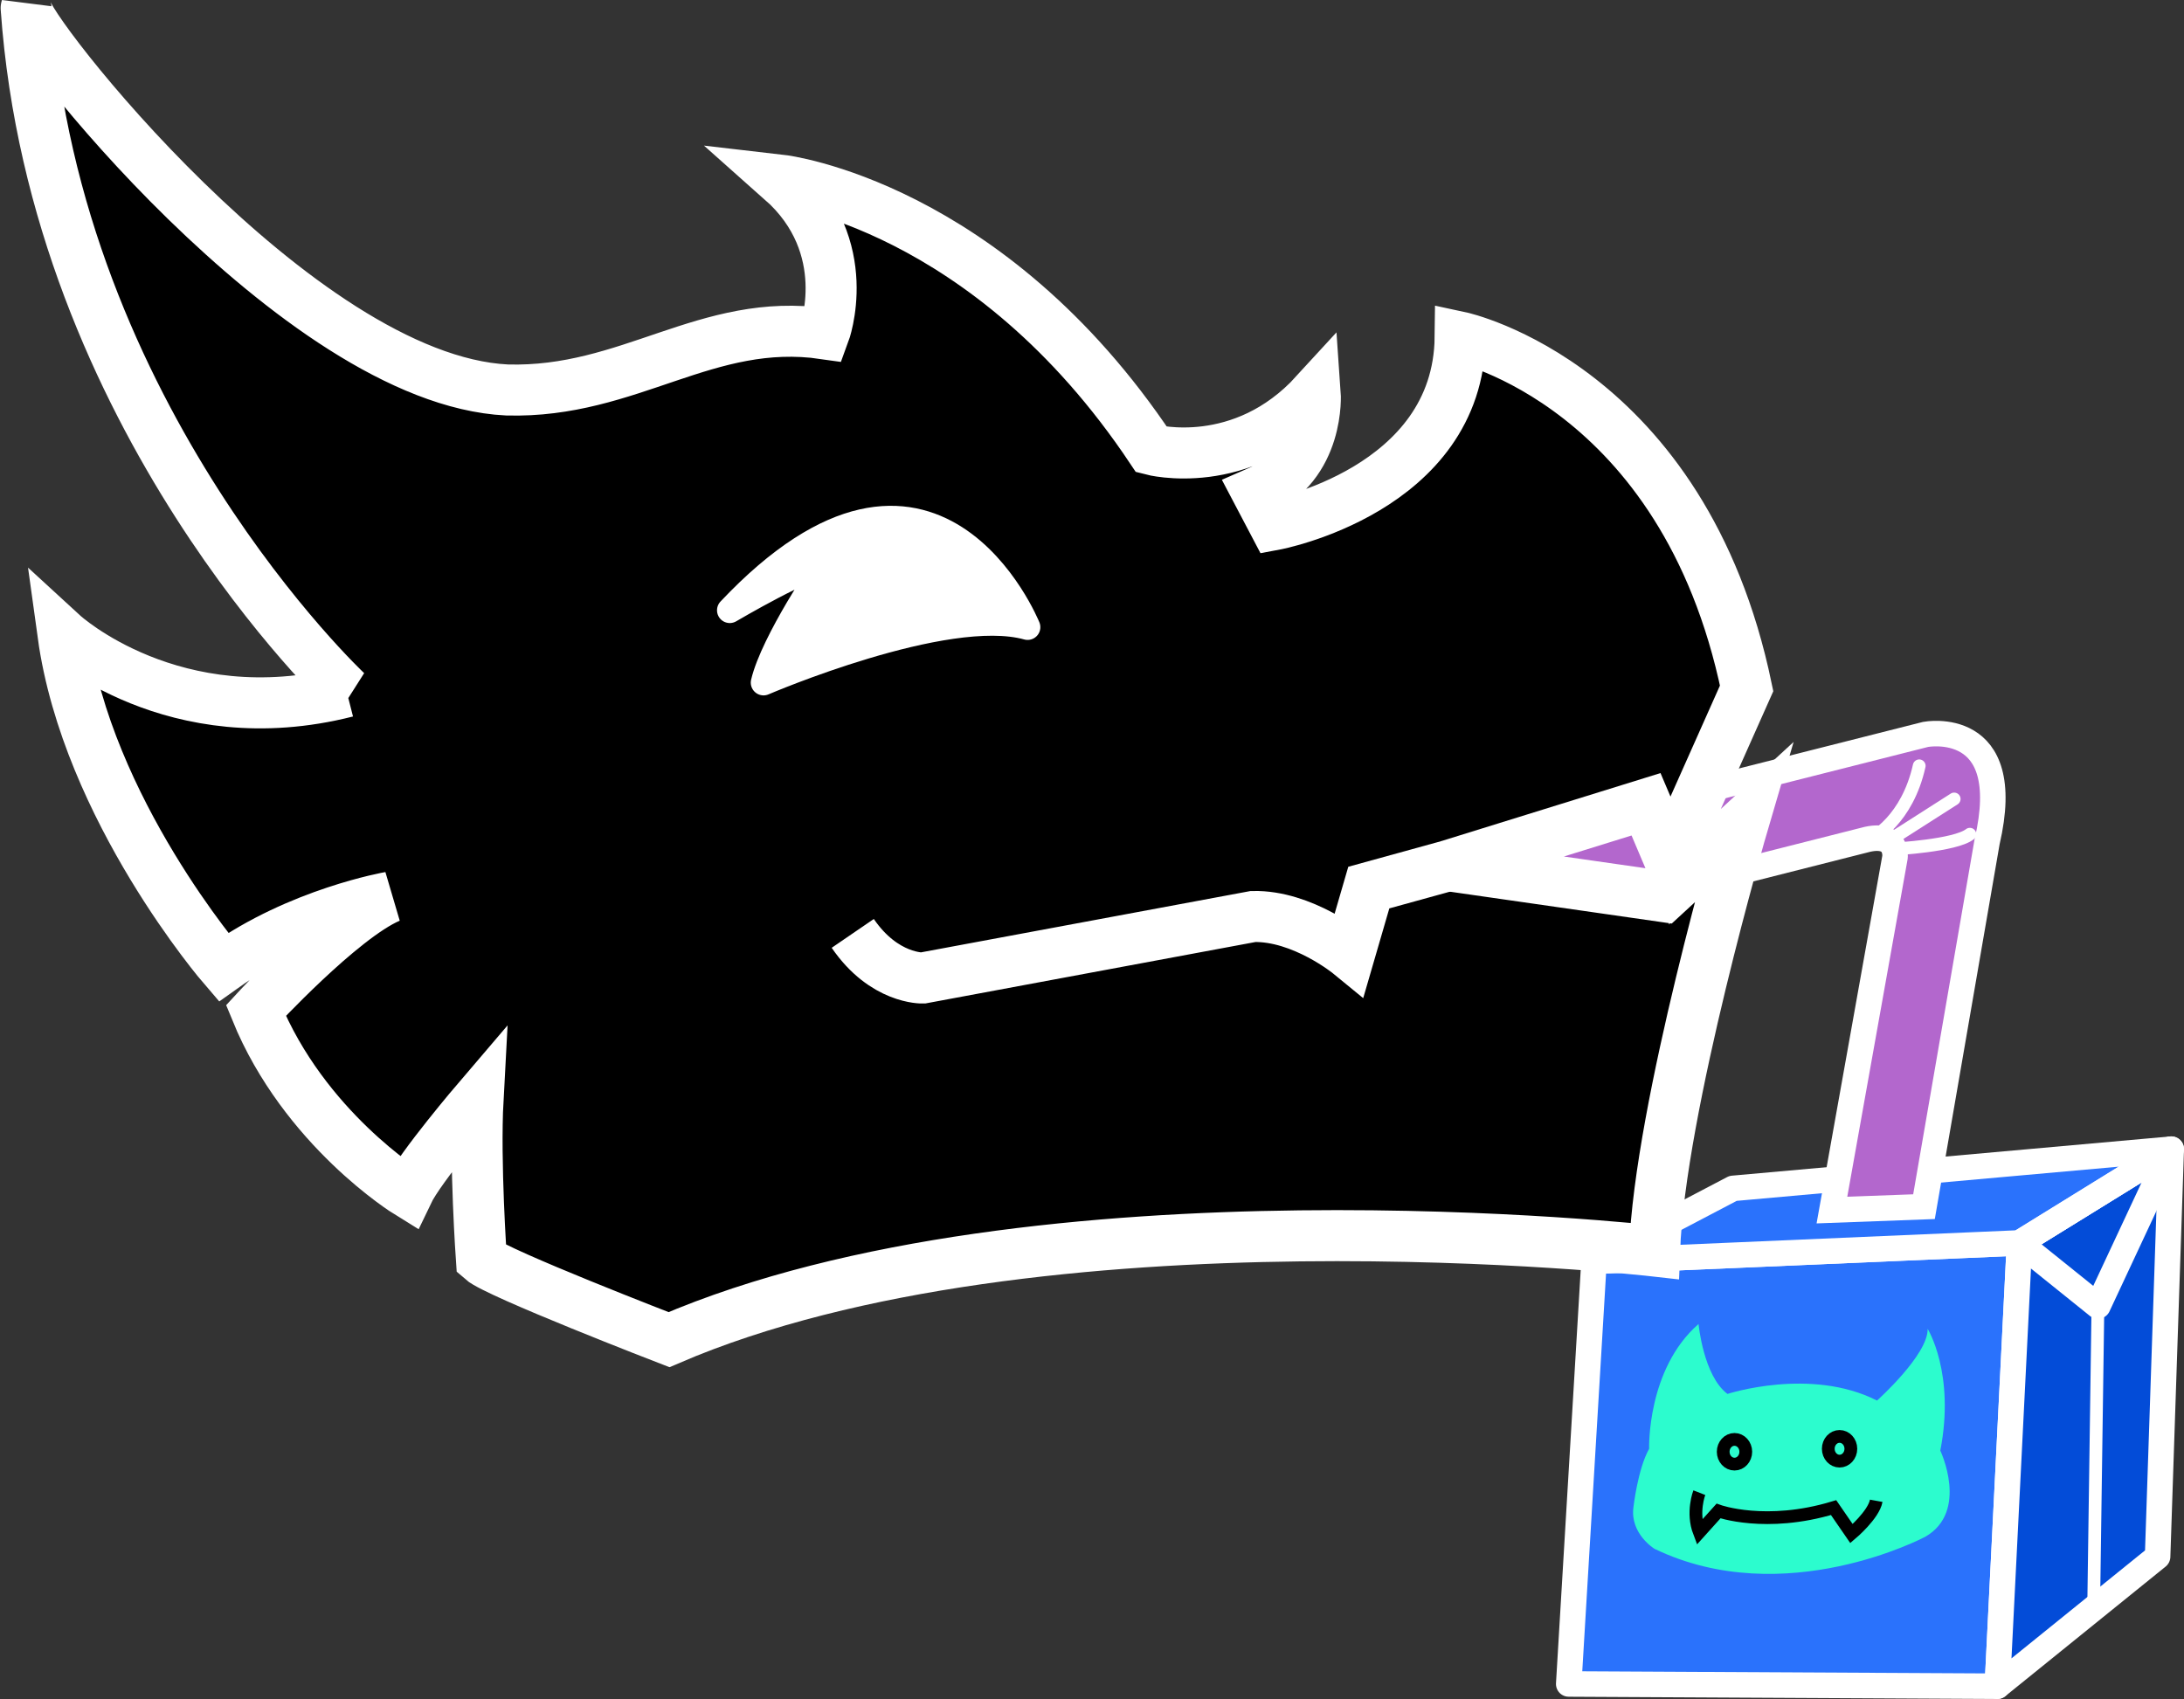 <?xml version="1.0" encoding="UTF-8" standalone="no"?>
<!-- Created with Inkscape (http://www.inkscape.org/) -->

<svg
   xmlns:dc="http://purl.org/dc/elements/1.1/"
   xmlns:cc="http://creativecommons.org/ns#"
   xmlns:rdf="http://www.w3.org/1999/02/22-rdf-syntax-ns#"
   xmlns:svg="http://www.w3.org/2000/svg"
   xmlns="http://www.w3.org/2000/svg"
   xmlns:sodipodi="http://sodipodi.sourceforge.net/DTD/sodipodi-0.dtd"
   xmlns:inkscape="http://www.inkscape.org/namespaces/inkscape"
   width="171.165mm"
   height="133.165mm"
   viewBox="0 0 171.165 133.165"
   version="1.1"
   id="svg3481"
   inkscape:version="0.92.4 (5da689c313, 2019-01-14)"
   sodipodi:docname="sip.svg"
   inkscape:export-filename="D:\Peti\Fresh\emojis\sip.png"
   inkscape:export-xdpi="254"
   inkscape:export-ydpi="254">
  <rect x="0" y="0" width="171.165" height="133.165" fill="#333333" stroke="none"/>
  <defs
     id="defs3475" />
  <sodipodi:namedview
     id="base"
     pagecolor="#ffffff"
     bordercolor="#666666"
     borderopacity="1.0"
     inkscape:pageopacity="0.0"
     inkscape:pageshadow="2"
     inkscape:zoom="1.979899"
     inkscape:cx="324.45804"
     inkscape:cy="238.59729"
     inkscape:document-units="mm"
     inkscape:current-layer="layer12"
     showgrid="false"
     inkscape:window-width="1920"
     inkscape:window-height="1001"
     inkscape:window-x="-9"
     inkscape:window-y="-9"
     inkscape:window-maximized="1"
     fit-margin-top="0"
     fit-margin-left="0"
     fit-margin-right="0"
     fit-margin-bottom="0" />
  <g
     inkscape:groupmode="layer"
     id="layer12"
     inkscape:label="box"
     style="opacity:1"
     transform="translate(-15.188,-88.432)">
    <path
       style="fill:#2a72fc;fill-opacity:1;stroke:#ffffff;stroke-width:2;stroke-linecap:butt;stroke-linejoin:round;stroke-miterlimit:4;stroke-dasharray:none;stroke-opacity:1"
       d="m 140.114,187.29 33.346,-1.438 -1.737,34.745 -33.59,-0.176 z"
       id="path4074"
       inkscape:connector-curvature="0"
       sodipodi:nodetypes="ccccc" />
    <path
       style="fill:#034cd8;fill-opacity:1;stroke:#ffffff;stroke-width:2;stroke-linecap:butt;stroke-linejoin:round;stroke-miterlimit:4;stroke-dasharray:none;stroke-opacity:1"
       d="m 173.46,185.852 11.893,-7.35 -1.069,31.939 -12.562,10.156 z"
       id="path4076"
       inkscape:connector-curvature="0" />
    <path
       style="fill:#2a72fc;fill-opacity:1;stroke:#ffffff;stroke-width:2;stroke-linecap:butt;stroke-linejoin:round;stroke-miterlimit:4;stroke-dasharray:none;stroke-opacity:1"
       d="m 185.354,178.502 -34.344,3.074 -10.896,5.714 33.346,-1.438 11.893,-7.35"
       id="path4078"
       inkscape:connector-curvature="0"
       sodipodi:nodetypes="ccccc" />
    <path
       style="fill:none;stroke:#ffffff;stroke-width:2;stroke-linecap:butt;stroke-linejoin:round;stroke-miterlimit:4;stroke-dasharray:none;stroke-opacity:1"
       d="m 173.46,185.852 6.147,4.944 5.746,-12.294 z"
       id="path4080"
       inkscape:connector-curvature="0" />
    <path
       style="fill:none;stroke:#ffffff;stroke-width:1;stroke-linecap:butt;stroke-linejoin:miter;stroke-miterlimit:4;stroke-dasharray:none;stroke-opacity:1"
       d="m 179.607,190.797 -0.334,23.62"
       id="path4082"
       inkscape:connector-curvature="0"
       sodipodi:nodetypes="cc" />
    <path
       style="fill:#2cfcce;fill-opacity:1;stroke:none;stroke-width:0.265px;stroke-linecap:butt;stroke-linejoin:miter;stroke-opacity:1"
       d="m 150.576,197.687 c 0,0 6.52,-2.126 11.717,0.52 0,0 4.016,-3.591 3.969,-5.622 0,0 2.173,3.496 0.992,9.544 0,0 2.268,4.772 -1.181,6.756 0,0 -11.009,5.859 -21.214,0.945 0,0 -1.937,-1.181 -1.654,-3.26 0,0 0.331,-2.977 1.228,-4.583 0,0 -0.189,-6.237 3.874,-9.78 0,0 0.378,4.063 2.268,5.481 z"
       id="path4084"
       inkscape:connector-curvature="0"
       sodipodi:nodetypes="cccccccccc" />
    <path
       style="fill:none;stroke:#000000;stroke-width:1;stroke-linecap:butt;stroke-linejoin:miter;stroke-miterlimit:4;stroke-dasharray:none;stroke-opacity:1"
       d="m 148.368,205.427 c 0,0 -0.601,1.537 0,3.107 l 1.503,-1.67 c 0,0 3.708,1.336 9.02,-0.267 l 1.403,2.038 c 0,0 1.737,-1.47 1.938,-2.572"
       id="path4088"
       inkscape:connector-curvature="0" />
    <ellipse
       style="opacity:1;fill:none;fill-opacity:1;stroke:#000000;stroke-width:1;stroke-linecap:butt;stroke-linejoin:round;stroke-miterlimit:4;stroke-dasharray:none;stroke-opacity:1;paint-order:fill markers stroke"
       id="path4092"
       cx="151.124"
       cy="202.22"
       rx="0.885"
       ry="0.969" />
    <ellipse
       style="opacity:1;fill:none;fill-opacity:1;stroke:#000000;stroke-width:1;stroke-linecap:butt;stroke-linejoin:round;stroke-miterlimit:4;stroke-dasharray:none;stroke-opacity:1;paint-order:fill markers stroke"
       id="path4092-8"
       cx="159.359"
       cy="201.986"
       rx="0.885"
       ry="0.969" />
  </g>
  <g
     inkscape:groupmode="layer"
     id="layer11"
     inkscape:label="straw"
     transform="translate(-15.188,-88.432)">
    <path
       style="fill:#b367cd;fill-opacity:1;stroke:#ffffff;stroke-width:2;stroke-linecap:butt;stroke-linejoin:miter;stroke-miterlimit:4;stroke-dasharray:none;stroke-opacity:1"
       d="m 134.743,153.929 31.366,-7.936 c 0,0 7.083,-1.336 4.811,8.419 l -4.944,28.598 -7.216,0.267 4.944,-27.662 c 0,0 0.225,-1.905 -2.138,-1.403 l -23.468,5.943 z"
       id="path4063"
       inkscape:connector-curvature="0"
       sodipodi:nodetypes="ccccccccc" />
    <path
       style="fill:none;stroke:#ffffff;stroke-width:1;stroke-linecap:round;stroke-linejoin:miter;stroke-miterlimit:4;stroke-dasharray:none;stroke-opacity:1"
       d="m 161.963,154.078 c 0,0 2.693,-1.37 3.638,-5.622"
       id="path4067"
       inkscape:connector-curvature="0" />
    <path
       style="fill:none;stroke:#ffffff;stroke-width:1;stroke-linecap:round;stroke-linejoin:miter;stroke-miterlimit:4;stroke-dasharray:none;stroke-opacity:1"
       d="m 163.238,154.314 5.103,-3.26"
       id="path4069"
       inkscape:connector-curvature="0" />
    <path
       style="fill:none;stroke:#ffffff;stroke-width:1;stroke-linecap:round;stroke-linejoin:miter;stroke-miterlimit:4;stroke-dasharray:none;stroke-opacity:1"
       d="m 163.64,154.975 c 0,0 4.796,-0.26 5.93,-1.158"
       id="path4071"
       inkscape:connector-curvature="0" />
  </g>
  <g
     inkscape:groupmode="layer"
     id="layer8"
     inkscape:label="face"
     style="opacity:1"
     transform="translate(-15.188,-88.432)">
    <path
       style="opacity:1;fill:#000000;fill-opacity:1;stroke:#ffffff;stroke-width:4;stroke-linecap:butt;stroke-linejoin:miter;stroke-miterlimit:4;stroke-dasharray:none;stroke-opacity:1"
       d="m 42.362,142.652 c 0,0 -22.852,-21.382 -25.123,-53.588 -0.401,1.203 21.248,29.132 37.685,29.934 9.622,0.267 15.635,-5.746 24.856,-4.41 0,0 2.539,-6.815 -3.341,-12.027 0,0 16.17,1.871 28.999,21.114 0,0 7.083,1.871 12.829,-4.41 0,0 0.401,5.613 -4.544,7.751 l 1.336,2.539 c 0,0 14.433,-2.673 14.566,-14.7 0,0 17.506,3.742 22.451,27.529 l -6.014,13.497 -1.871,-4.41 -15.502,4.811 16.861,2.422 6.258,-5.763 c 0,0 -6.548,22.317 -6.949,33.542 0,0 -48.376,-5.479 -77.241,6.949 0,0 -13.497,-5.212 -14.7,-6.281 0,0 -0.535,-7.617 -0.267,-12.562 0,0 -4.555,5.331 -5.5,7.316 0,0 -8.126,-5.008 -11.906,-14.269 0,0 6.709,-7.276 10.489,-8.882 0,0 -7.087,1.228 -13.04,5.481 0,0 -10.678,-12.379 -12.568,-26.08 0,0 8.657,7.953 22.235,4.496 z"
       id="path4039"
       inkscape:connector-curvature="0"
       sodipodi:nodetypes="cccccccccccccccccccccccccc" />
    <path
       style="fill:none;stroke:#000000;stroke-width:0.265px;stroke-linecap:butt;stroke-linejoin:miter;stroke-opacity:1"
       d="M 105.438,123.676 Z"
       id="path4041"
       inkscape:connector-curvature="0" />
  </g>
  <g
     inkscape:groupmode="layer"
     id="layer10"
     inkscape:label="mouth"
     transform="translate(-15.188,-88.432)">
    <path
       style="fill:none;stroke:#ffffff;stroke-width:4;stroke-linecap:butt;stroke-linejoin:miter;stroke-miterlimit:4;stroke-dasharray:none;stroke-opacity:1"
       d="m 128.69,156.283 -6.226,1.717 -1.512,5.197 c 0,0 -3.685,-3.024 -7.56,-2.929 l -25.891,4.819 c 0,0 -3.024,0.095 -5.481,-3.496"
       id="path4047"
       inkscape:connector-curvature="0" />
  </g>
  <g
     inkscape:groupmode="layer"
     id="layer9"
     inkscape:label="eye"
     transform="translate(-15.188,-88.432)">
    <path
       style="fill:#ffffff;fill-opacity:1;stroke:#ffffff;stroke-width:2;stroke-linecap:butt;stroke-linejoin:round;stroke-miterlimit:4;stroke-dasharray:none;stroke-opacity:1;paint-order:fill markers stroke"
       d="m 95.722,137.589 c 0,0 -7.371,-18.237 -23.34,-1.323 0,0 6.426,-3.78 7.465,-3.496 0,0 -4.063,5.953 -4.819,9.166 0,0 14.269,-6.142 20.694,-4.347 z"
       id="path4044"
       inkscape:connector-curvature="0" />
  </g>
</svg>
